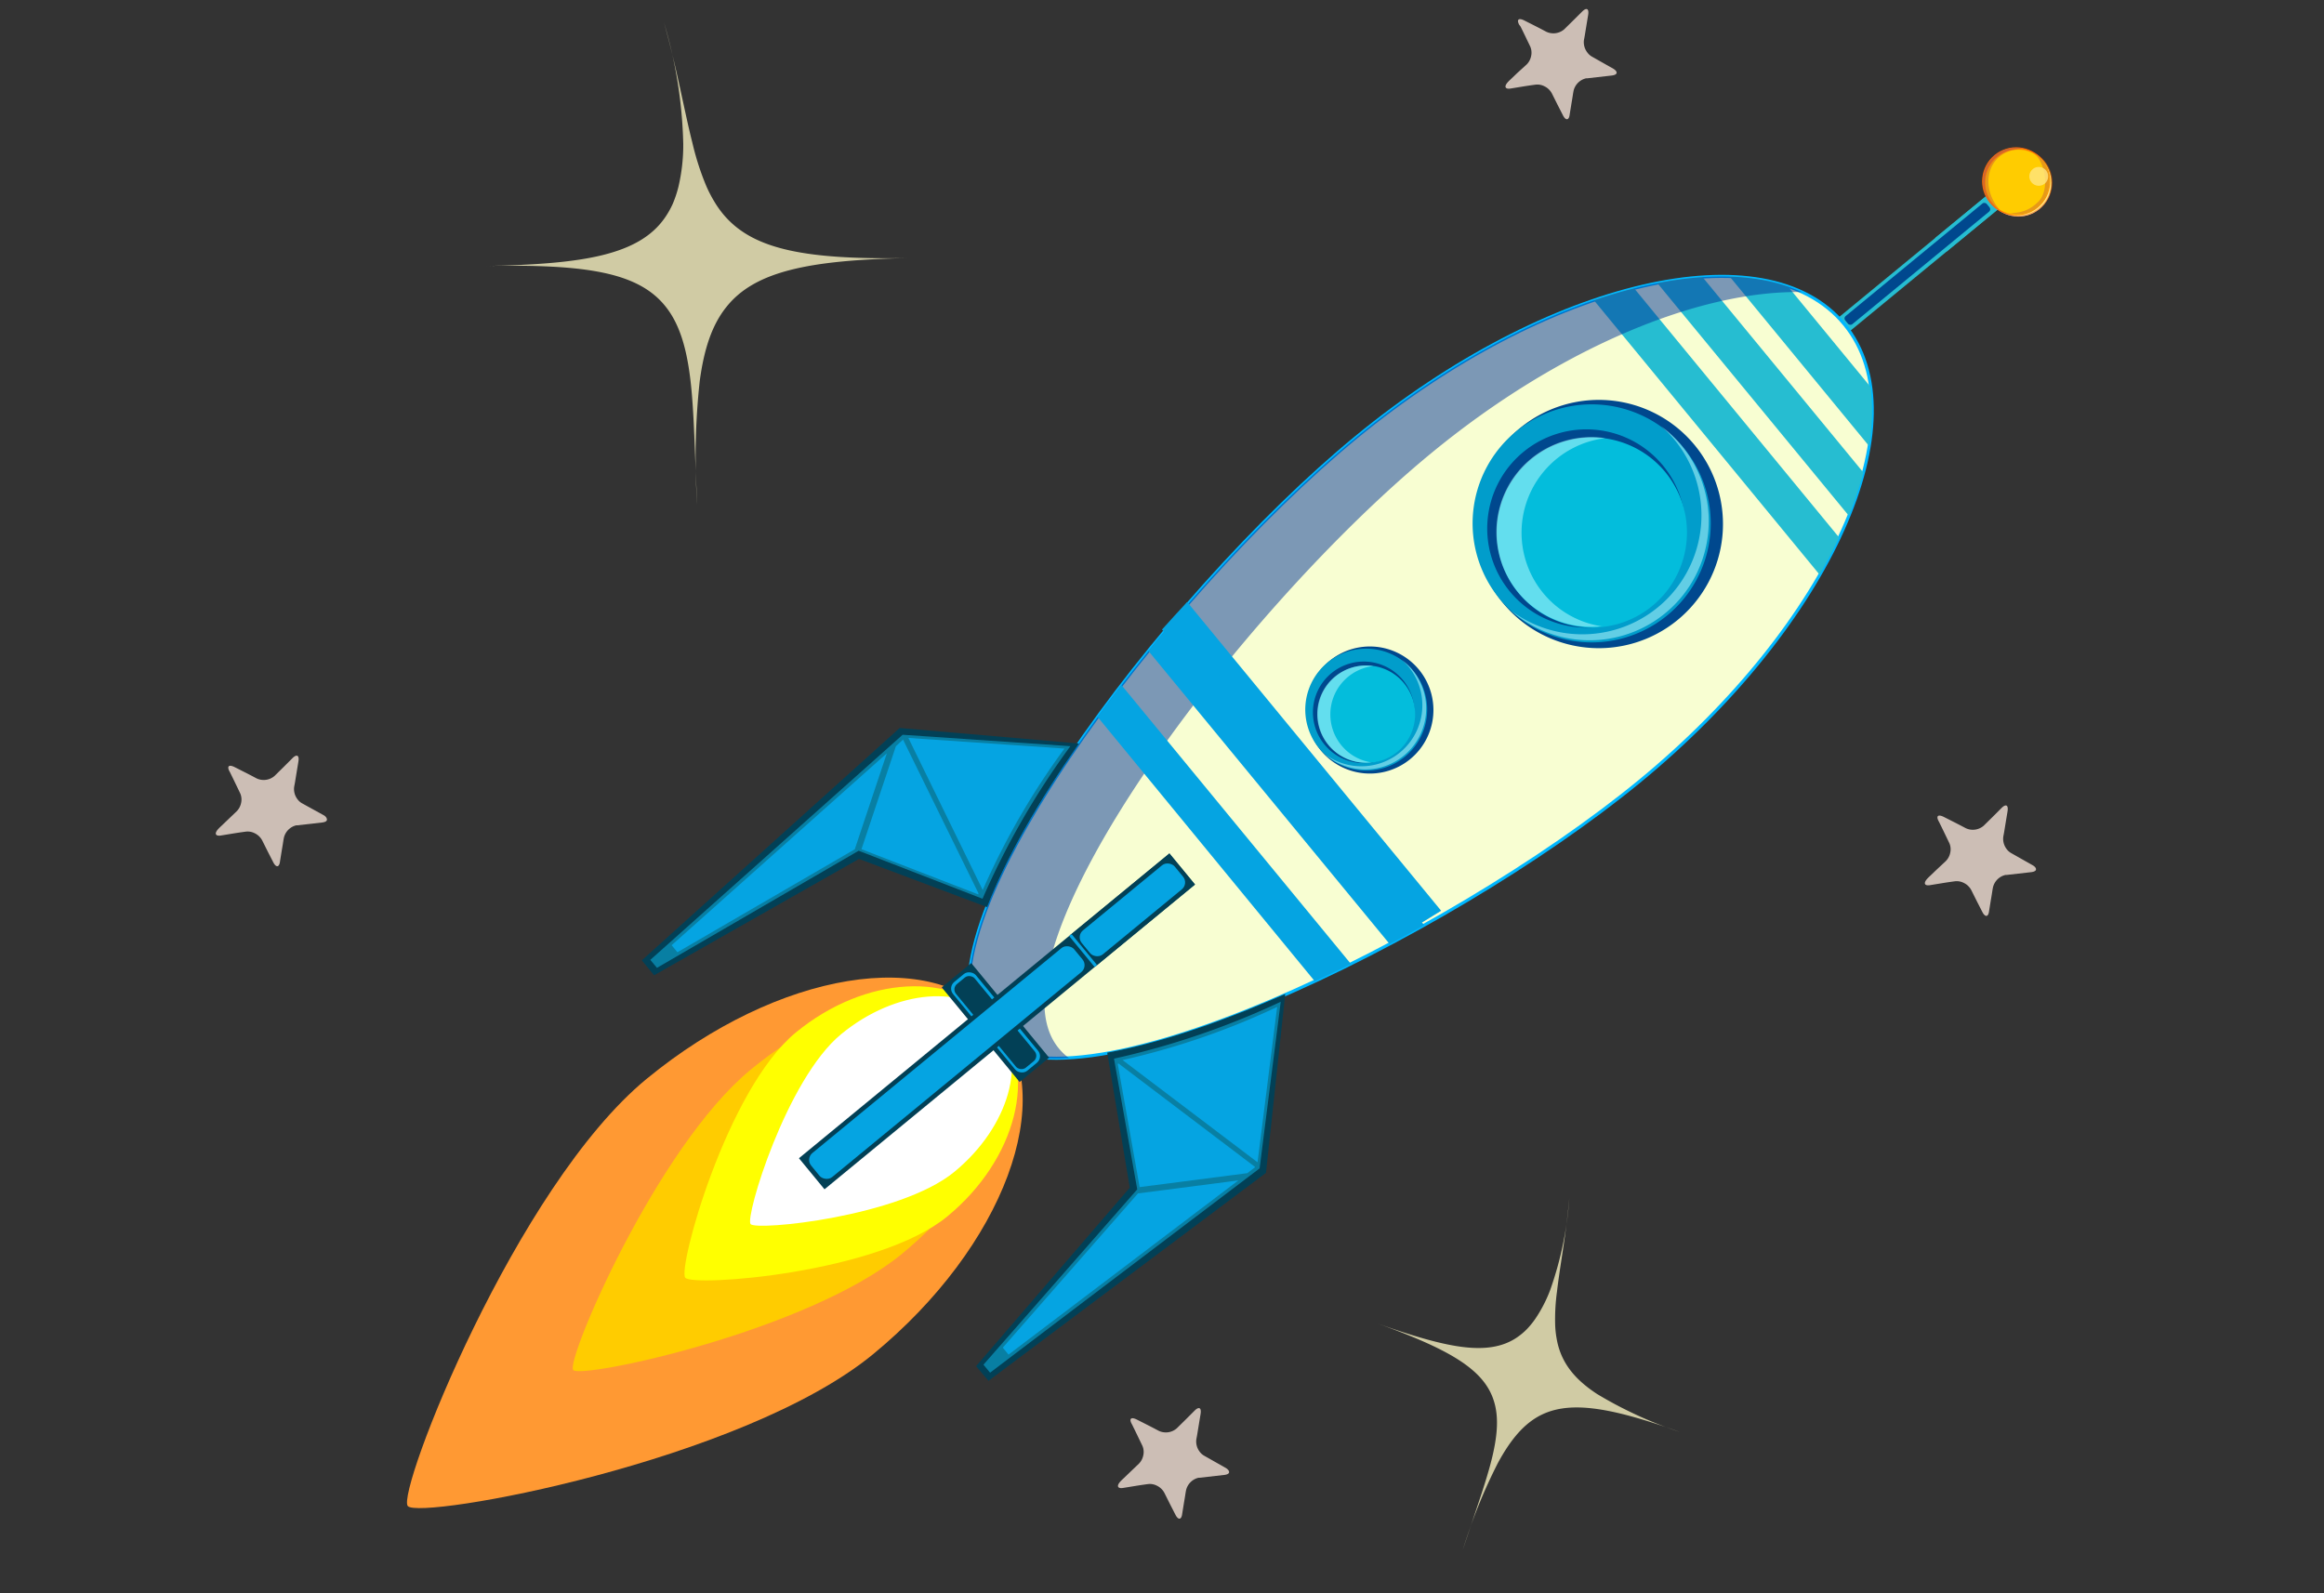 <svg xmlns="http://www.w3.org/2000/svg" viewBox="0 0 350 240"><rect x="0" y="0" width="350" height="240" fill="#333333" stroke="none"/><defs><style>.cls-1,.cls-13{fill:#26bdd1;}.cls-2,.cls-4{fill:#00488e;}.cls-3{fill:#f8fed2;stroke:#00b7ff;stroke-width:0.46px;}.cls-12,.cls-3,.cls-9{stroke-miterlimit:22.93;}.cls-10,.cls-13,.cls-14,.cls-15,.cls-16,.cls-17,.cls-18,.cls-19,.cls-20,.cls-21,.cls-3,.cls-4,.cls-5,.cls-6,.cls-7{fill-rule:evenodd;}.cls-5{fill:#019dcb;}.cls-6{fill:#03bddc;}.cls-7{fill:#c4ffff;}.cls-12,.cls-14,.cls-7{opacity:0.5;}.cls-11,.cls-19,.cls-8{fill:#fff;}.cls-12,.cls-17,.cls-9{fill:#fc0;}.cls-12,.cls-9{stroke:#f60;stroke-width:0.18px;}.cls-10{fill:#c63;}.cls-11{opacity:0.82;}.cls-14{fill:#039;}.cls-15,.cls-23{fill:#05a4e2;}.cls-16{fill:#f93;}.cls-18{fill:#ff0;}.cls-20,.cls-22{fill:#024056;}.cls-21{fill:#087fa3;}.cls-24{fill:#ccbeb5;}.cls-25{fill:#d0cba4;}.cls-26{fill:none;}</style></defs><title>Nave</title><g id="Capa_2" data-name="Capa 2"><g id="Layer_1" data-name="Layer 1"><rect class="cls-1" x="243.18" y="46.23" width="72.25" height="2.67" transform="translate(33.41 188.31) rotate(-39.45)"/><rect class="cls-1" x="290.08" y="29.42" width="19.33" height="2.67" transform="translate(48.74 197.46) rotate(-39.45)"/><rect class="cls-2" x="274.96" y="38.96" width="27.6" height="1.58" rx="0.45" ry="0.45" transform="translate(40.53 192.53) rotate(-39.45)"/><path class="cls-3" d="M277.76,48.85c11.78,14.31-2,45.14-30.87,68.86s-87,52.16-98.81,37.84,27.34-66,56.16-89.68S266,34.53,277.76,48.85Z"/><path class="cls-4" d="M226.28,90.74A18.7,18.7,0,1,0,228.9,64.5,18.68,18.68,0,0,0,226.28,90.74Z"/><path class="cls-5" d="M225.8,90.15A17.93,17.93,0,1,0,228.31,65,17.92,17.92,0,0,0,225.8,90.15Z"/><path class="cls-4" d="M227.36,89.06a14.93,14.93,0,1,0,2.09-21A14.92,14.92,0,0,0,227.36,89.06Z"/><path class="cls-6" d="M228.64,89.26a14.32,14.32,0,1,0,2-20.1A14.31,14.31,0,0,0,228.64,89.26Z"/><path class="cls-7" d="M232.37,89.29A14.34,14.34,0,0,1,241.75,66a14.29,14.29,0,1,0-.37,28.32l-.3,0A14.15,14.15,0,0,1,232.37,89.29Z"/><path class="cls-7" d="M252.18,66.24A17.94,17.94,0,0,1,227.59,92a17.93,17.93,0,1,0,22.6-27.81A17.88,17.88,0,0,1,252.18,66.24Z"/><ellipse class="cls-8" cx="303.83" cy="27.47" rx="5.06" ry="5.22" transform="translate(51.76 199.3) rotate(-39.45)"/><circle class="cls-9" cx="303.65" cy="27.32" r="5.04" transform="translate(51.81 199.16) rotate(-39.45)"/><path class="cls-10" d="M304.89,22.47a4.7,4.7,0,0,0-4.5,1,5.08,5.08,0,0,0-.93,6.62,4.74,4.74,0,0,0,1.78,1.62C297.72,27.74,299.67,22.19,304.89,22.47Z"/><path class="cls-10" d="M306.85,30.5a5.33,5.33,0,0,1-4.11,1.56,4.36,4.36,0,0,0,4.4-1.11,5.24,5.24,0,0,0,.67-6.51,4.63,4.63,0,0,0-1.5-1.39C308.26,24.76,308.64,29,306.85,30.5Z"/><circle class="cls-11" cx="307.05" cy="26.57" r="1.42" transform="translate(53.06 201.15) rotate(-39.45)"/><circle class="cls-12" cx="303.97" cy="27.52" r="5.04" transform="translate(51.76 199.4) rotate(-39.45)"/><path class="cls-13" d="M260.48,41.64l21,25.54a29.8,29.8,0,0,0,.23-8.89L269.25,43.13A29.8,29.8,0,0,0,260.48,41.64Z"/><path class="cls-13" d="M256.39,41.72a54.23,54.23,0,0,0-6.8.91l28.84,35.05a54.24,54.24,0,0,0,2.2-6.5Z"/><path class="cls-13" d="M246.09,43.41q-3,.75-6.06,1.8l34,41.35q1.63-2.83,2.94-5.6Z"/><path class="cls-14" d="M159.44,157.9c-11.78-14.31,27.34-66,56.16-89.68C234.87,52.37,256,43.7,271.36,44c-14.86-6.89-42.48,1.63-67.12,21.9-28.83,23.72-67.94,75.36-56.16,89.68,2.48,3,7,4.13,12.91,3.8A8.45,8.45,0,0,1,159.44,157.9Z"/><path class="cls-4" d="M198.89,113a9.57,9.57,0,1,0,1.34-13.44A9.57,9.57,0,0,0,198.89,113Z"/><path class="cls-5" d="M198.64,112.69a9.18,9.18,0,1,0,1.29-12.89A9.18,9.18,0,0,0,198.64,112.69Z"/><path class="cls-4" d="M199.45,112.13a7.65,7.65,0,1,0,1.07-10.73A7.64,7.64,0,0,0,199.45,112.13Z"/><path class="cls-6" d="M200.1,112.23a7.34,7.34,0,1,0,1-10.3A7.33,7.33,0,0,0,200.1,112.23Z"/><path class="cls-7" d="M202,112.25a7.34,7.34,0,0,1,4.8-11.92,7.32,7.32,0,1,0-.19,14.5l-.15,0A7.25,7.25,0,0,1,202,112.25Z"/><path class="cls-7" d="M212.15,100.44a9.19,9.19,0,0,1-12.59,13.19,9.18,9.18,0,1,0,11.57-14.24A9.16,9.16,0,0,1,212.15,100.44Z"/><path class="cls-15" d="M175,94.83l37.25,45.27q2.43-1.43,4.79-2.91L178.79,90.68Q176.89,92.72,175,94.83Z"/><path class="cls-16" d="M150.14,153.85c9.43,11.46,1.08,33.9-18.64,50.13s-68.37,25-70.09,22.88,16.23-48.14,36-64.37S140.71,142.39,150.14,153.85Z"/><path class="cls-17" d="M150.14,153.85c6.3,7.65-.1,23.32-14.28,35s-48.39,18.92-49.54,17.52,12.55-33.56,26.73-45.24S143.84,146.2,150.14,153.85Z"/><path class="cls-18" d="M150.14,153.85c6.3,7.65,2.94,20.82-7.49,29.4s-38.3,10.62-39.45,9.22,6.21-28.35,16.65-36.94S143.84,146.2,150.14,153.85Z"/><path class="cls-19" d="M150.14,153.85c4.71,5.73,1.84,15.87-6.4,22.66s-29.84,8.92-30.7,7.88,5.39-21.82,13.64-28.61S145.43,148.13,150.14,153.85Z"/><path class="cls-20" d="M162.49,112l-27-2.34-38.83,35,1.85,2.25,30.85-17.53,19.3,7.26C151.52,129.2,156.43,120.68,162.49,112Z"/><path class="cls-21" d="M161.2,112.4l-25.26-1.72-38,33.91,1,1.2,30.38-17.64,18.65,7.23A120.39,120.39,0,0,1,161.2,112.4Z"/><path class="cls-15" d="M136.8,111.16,148,134.07a112.29,112.29,0,0,1,12.31-21.31Z"/><path class="cls-15" d="M147.36,134.56,136,111.41H136l-1.08,1-5.18,15.51,17.59,6.81Z"/><polygon class="cls-15" points="128.73 127.93 133.56 113.47 101.15 142.38 102.02 143.44 128.73 127.93"/><path class="cls-20" d="M193.56,149.72l-2.9,26.95L148.87,208,147,205.79l23.15-26.89-3.4-20.34C174.53,157.16,183.84,154,193.56,149.72Z"/><path class="cls-21" d="M192.88,150.9,189.7,176l-40.59,30.77-1-1.2,23.16-26.41-3.5-19.69A120.39,120.39,0,0,0,192.88,150.9Z"/><path class="cls-15" d="M189.39,175.08l-20.33-15.4a112.28,112.28,0,0,0,23.28-8Z"/><path class="cls-15" d="M168.47,160.21,189,175.77v.07l-1.15.88-16.22,2.1-3.3-18.57Z"/><polygon class="cls-15" points="171.38 179.77 186.5 177.81 151.89 204.05 151.02 203 171.38 179.77"/><path class="cls-15" d="M214.49,139.36,176.75,93.49q-1.92,2.26-3.79,4.57l36.32,44.14Q211.9,140.81,214.49,139.36Z"/><path class="cls-15" d="M203.45,145.2l-34.55-42q-1.84,2.4-3.59,4.8L198,147.8Q200.74,146.55,203.45,145.2Z"/><rect class="cls-22" x="147.04" y="144.8" width="5.76" height="18.46" transform="translate(-63.72 130.35) rotate(-39.45)"/><rect class="cls-23" x="147.71" y="145.36" width="4.46" height="17.31" rx="1.29" ry="1.29" transform="translate(-63.71 130.35) rotate(-39.45)"/><rect class="cls-22" x="148.08" y="145.88" width="3.65" height="16.32" rx="1.05" ry="1.05" transform="translate(-63.73 130.34) rotate(-39.45)"/><rect class="cls-22" x="114.02" y="150.83" width="72.25" height="6.06" transform="translate(-63.56 130.45) rotate(-39.45)"/><rect class="cls-22" x="160.92" y="134.02" width="19.33" height="6.06" transform="translate(-48.22 139.6) rotate(-39.45)"/><rect class="cls-23" x="161.48" y="134.72" width="18.13" height="4.69" rx="1.35" ry="1.35" transform="translate(-48.24 139.58) rotate(-39.45)"/><rect class="cls-23" x="116.95" y="157.71" width="51.29" height="4.69" rx="1.35" ry="1.35" transform="translate(-69.21 127.07) rotate(-39.45)"/><rect class="cls-23" x="162.88" y="140.16" width="0.47" height="6.06" rx="0.14" ry="0.14" transform="translate(-53.82 136.26) rotate(-39.45)"/><path class="cls-24" d="M306.13,130.34l-3.25-1.84a2.21,2.21,0,0,1-.71-.65,2.52,2.52,0,0,1-.46-1.88s.05-.23.11-.58l.21-1.29.31-1.88c.16-1-.27-1.16-.94-.47l-1.33,1.33-1.32,1.3a2.5,2.5,0,0,1-2.73.36s-.82-.44-1.65-.86l-1.66-.84c-.84-.41-1.17-.12-.74.67a2.85,2.85,0,0,1,.15.29l.32.65.46.95.24.5.43.89a2.3,2.3,0,0,1,.15,1.41,2.47,2.47,0,0,1-.68,1.31L291.66,131l-.94.9c-.26.24-.43.42-.43.42-.68.72-.47,1.18.46,1l1.84-.3c.92-.15,1.84-.27,1.84-.27a2.32,2.32,0,0,1,1.31.24,2.5,2.5,0,0,1,1.14,1.09l.84,1.68.84,1.64c.43.82.9.73,1-.17l.29-1.79c.08-.45.15-.9.2-1.23s.1-.56.1-.56a2.51,2.51,0,0,1,1.87-1.85l.15,0,3.69-.42c.47-.05.72-.19.76-.37S306.54,130.57,306.13,130.34Z"/><path class="cls-24" d="M48.73,122.79,45.48,121a2.21,2.21,0,0,1-.71-.65,2.52,2.52,0,0,1-.46-1.88s.05-.23.11-.58l.21-1.29.31-1.88c.16-1-.27-1.16-.94-.47l-1.33,1.33-1.32,1.3a2.5,2.5,0,0,1-2.73.36s-.82-.44-1.65-.86l-1.66-.84c-.84-.41-1.17-.12-.74.67a2.85,2.85,0,0,1,.15.29l.32.65.46.95.24.5.43.89a2.3,2.3,0,0,1,.15,1.41,2.47,2.47,0,0,1-.68,1.31l-1.37,1.31-.94.9c-.26.24-.43.42-.43.42-.68.72-.47,1.18.46,1l1.84-.3c.92-.15,1.84-.27,1.84-.27a2.32,2.32,0,0,1,1.31.24,2.5,2.5,0,0,1,1.14,1.09l.84,1.68.84,1.64c.43.82.9.73,1-.17l.29-1.79c.08-.45.15-.9.2-1.23s.1-.56.1-.56a2.51,2.51,0,0,1,1.87-1.85l.15,0,3.69-.42c.47-.05.72-.19.76-.37S49.14,123,48.73,122.79Z"/><path class="cls-24" d="M184.6,221.12l-3.25-1.84a2.21,2.21,0,0,1-.71-.65,2.52,2.52,0,0,1-.46-1.88s.05-.23.11-.58l.21-1.29.31-1.88c.16-1-.27-1.16-.94-.47l-1.33,1.33-1.32,1.3a2.5,2.5,0,0,1-2.73.36s-.82-.44-1.65-.86l-1.66-.84c-.84-.41-1.17-.12-.74.67a2.85,2.85,0,0,1,.15.29l.32.65.46.95.24.5.43.89a2.3,2.3,0,0,1,.15,1.41,2.47,2.47,0,0,1-.68,1.31l-1.37,1.31-.94.9c-.26.24-.43.42-.43.42-.68.72-.47,1.18.46,1l1.84-.3c.92-.15,1.84-.27,1.84-.27a2.32,2.32,0,0,1,1.31.24,2.5,2.5,0,0,1,1.14,1.09l.84,1.68.84,1.64c.43.82.9.73,1-.17l.29-1.79c.08-.45.15-.9.2-1.23s.1-.56.1-.56a2.51,2.51,0,0,1,1.87-1.85l.15,0,3.69-.42c.47-.05.72-.19.76-.37S185,221.36,184.6,221.12Z"/><path class="cls-24" d="M243,10.37l-3.25-1.84a2.21,2.21,0,0,1-.71-.65A2.52,2.52,0,0,1,238.55,6s.05-.23.11-.58l.21-1.29.31-1.88c.16-1-.27-1.16-.94-.47L236.9,3.11l-1.32,1.3a2.5,2.5,0,0,1-2.73.36s-.82-.44-1.65-.86l-1.66-.84c-.84-.41-1.17-.12-.74.67A2.85,2.85,0,0,1,229,4l.32.65.46.95.24.5.43.89a2.3,2.3,0,0,1,.15,1.41,2.47,2.47,0,0,1-.68,1.31L228.5,11l-.94.9c-.26.24-.43.42-.43.42-.68.72-.47,1.18.46,1l1.84-.3c.92-.15,1.84-.27,1.84-.27a2.32,2.32,0,0,1,1.31.24,2.5,2.5,0,0,1,1.14,1.09l.84,1.68.84,1.64c.43.82.9.73,1-.17l.29-1.79c.08-.45.15-.9.2-1.23s.1-.56.1-.56a2.51,2.51,0,0,1,1.87-1.85l.15,0,3.69-.42c.47-.05.72-.19.76-.37S243.37,10.61,243,10.37Z"/><path class="cls-25" d="M100.33,46.29c2.05,2.63,3.11,6.26,3.67,11.12s.62,11,1,18.65a106.42,106.42,0,0,1,.38-18.65c.65-4.86,1.85-8.46,4-11.15,4.24-5.35,12.28-7.1,27.59-7.39-7.66.14-13.51-.16-18-1.14s-7.61-2.64-9.88-5.26a14.76,14.76,0,0,1-1.53-2.14,18.88,18.88,0,0,1-1.28-2.52,40.56,40.56,0,0,1-2-6.28c-1.22-4.77-2.22-10.78-4.28-18.13a69.09,69.09,0,0,1,2.9,18.29,27.5,27.5,0,0,1-.72,6.42,16.85,16.85,0,0,1-.86,2.59,13,13,0,0,1-1.26,2.2c-1.9,2.68-4.88,4.42-9.25,5.51S80.63,39.93,73,40.07C88.28,39.77,96.23,41,100.33,46.29Z"/><path class="cls-25" d="M225,211.1c.75,2.42.52,5.28-.39,8.89s-2.53,8-4.32,13.52a80.85,80.85,0,0,1,5.3-13.14c1.78-3.28,3.6-5.51,5.82-6.85,4.45-2.66,10.64-1.73,21.59,2.19A61.47,61.47,0,0,1,240.55,210c-2.93-1.91-4.69-3.93-5.6-6.4a11.21,11.21,0,0,1-.51-1.93,14.34,14.34,0,0,1-.23-2.14,30.82,30.82,0,0,1,.28-5c.42-3.71,1.33-8.25,1.85-14a52.49,52.49,0,0,1-2.87,13.77,20.89,20.89,0,0,1-2.25,4.36,12.8,12.8,0,0,1-1.31,1.6,9.9,9.9,0,0,1-1.49,1.23c-2.07,1.39-4.66,1.83-8.05,1.42s-7.63-1.66-13.11-3.62C218.22,203.23,223.54,206.25,225,211.1Z"/><rect class="cls-26" width="350" height="240"/></g></g></svg>